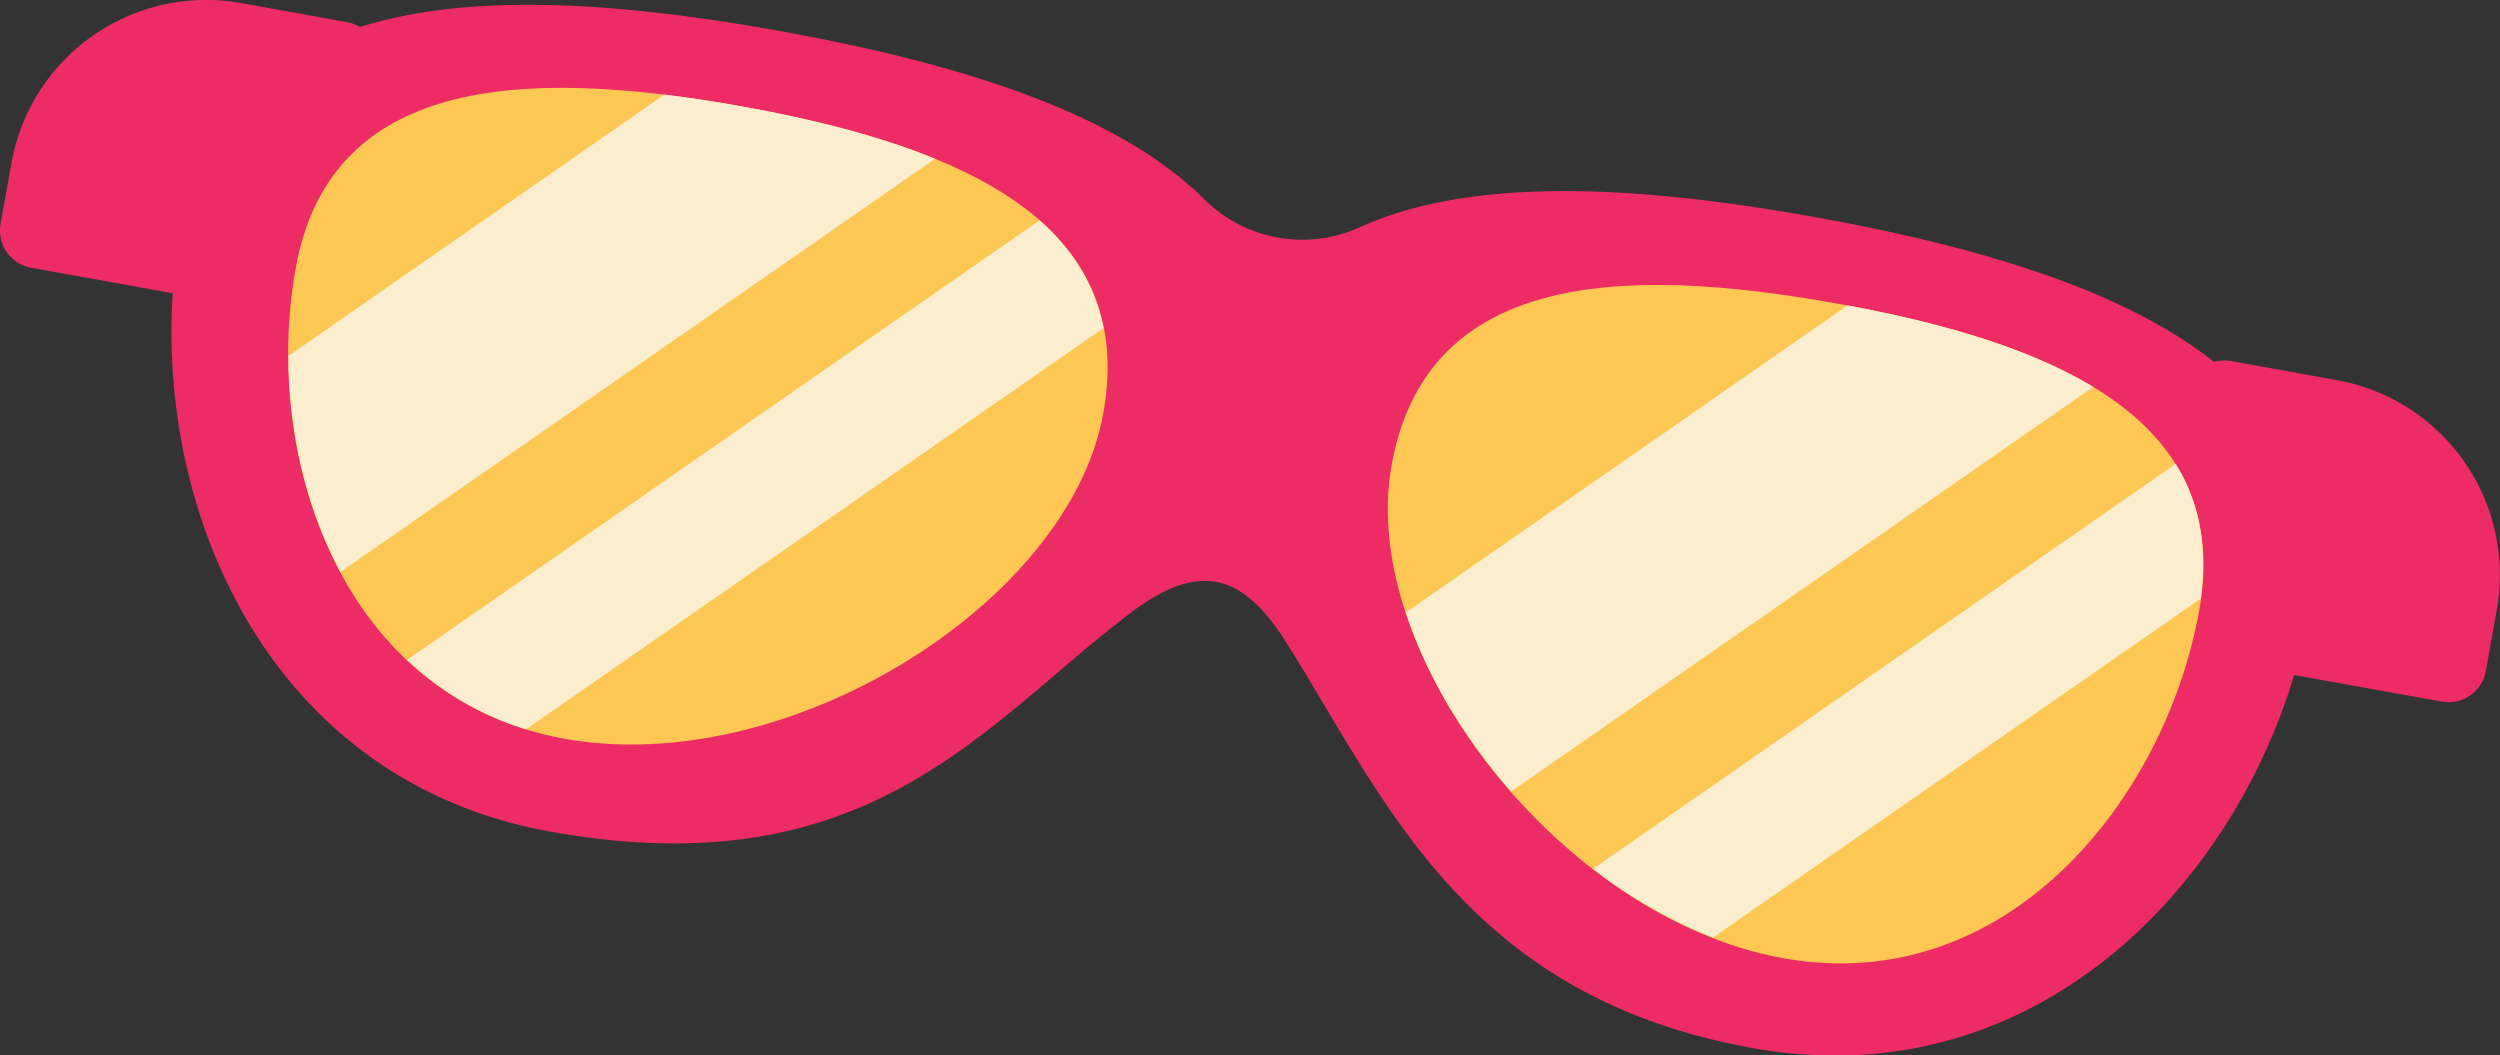 <svg xmlns="http://www.w3.org/2000/svg" viewBox="0 0 913.19 385.54"><rect x="0" y="0" width="913.19" height="385.54" fill="#333333" stroke="none"/><defs><style>.cls-1{fill:#ed2c65;}.cls-2{fill:#fcc753;}.cls-3{fill:#faeecf;}</style></defs><g id="Layer_2" data-name="Layer 2"><g id="Layer_1-2" data-name="Layer 1"><path class="cls-1" d="M853.68,138.87l-38.74-7a13.82,13.82,0,0,0-6.19.35c-33-26.21-85.41-42-145.2-52.81-66.25-11.92-126.24-14.92-167,3.67A50.74,50.74,0,0,1,440.12,73c-31.72-31.63-89-49.73-155.25-61.65C225.63.65,171.48-2.77,131.5,9.86a13.87,13.87,0,0,0-4.56-1.73l-38.75-7a72.3,72.3,0,0,0-84,58.36l-4,22.3a13.83,13.83,0,0,0,11.15,16l51.75,9.31C57.67,190.47,100.33,285.65,201,303.76,317.32,324.69,359,264.83,412.8,224c24.23-18.43,40.45-15.51,56.74,10.21,36.13,57,65,129.61,170.71,148.63C740.91,400.9,814.07,326.55,838,246.57l54,9.72a13.81,13.81,0,0,0,16-11.15l4-22.31A72.3,72.3,0,0,0,853.68,138.87Z"/><path class="cls-2" d="M403,151C390.56,220.34,287.7,284.52,206.23,269.86S95.53,167.26,108,98s81.46-73.77,162.92-59.11S415.49,81.72,403,151Z"/><path class="cls-2" d="M508.3,170c-12.47,69.31,61.57,165.32,143,180s139.51-57.58,152-126.89-50.63-97.54-132.1-112.2S520.77,100.66,508.3,170Z"/><path class="cls-3" d="M124.38,208.93,341.54,58C321.11,49.63,297,43.52,270.93,38.84q-14.43-2.6-28.24-4.29L105.36,130C105.45,157.26,111.61,185.11,124.38,208.93Z"/><path class="cls-3" d="M403.07,119.83c-3.1-15.74-11.22-28.69-23.35-39.34L148.73,241a109.66,109.66,0,0,0,43.42,25.39Z"/><path class="cls-3" d="M674.86,111.56,513.49,223.72c7.48,22.76,21,45.48,38.48,65.41L764.6,141.34C741.41,127.29,710,118.1,674.86,111.56Z"/><path class="cls-3" d="M625.73,342.46,803.84,218.67c2.66-19.55-.73-35.8-9.13-49.23L581.88,317.37A177.68,177.68,0,0,0,625.73,342.46Z"/></g></g></svg>